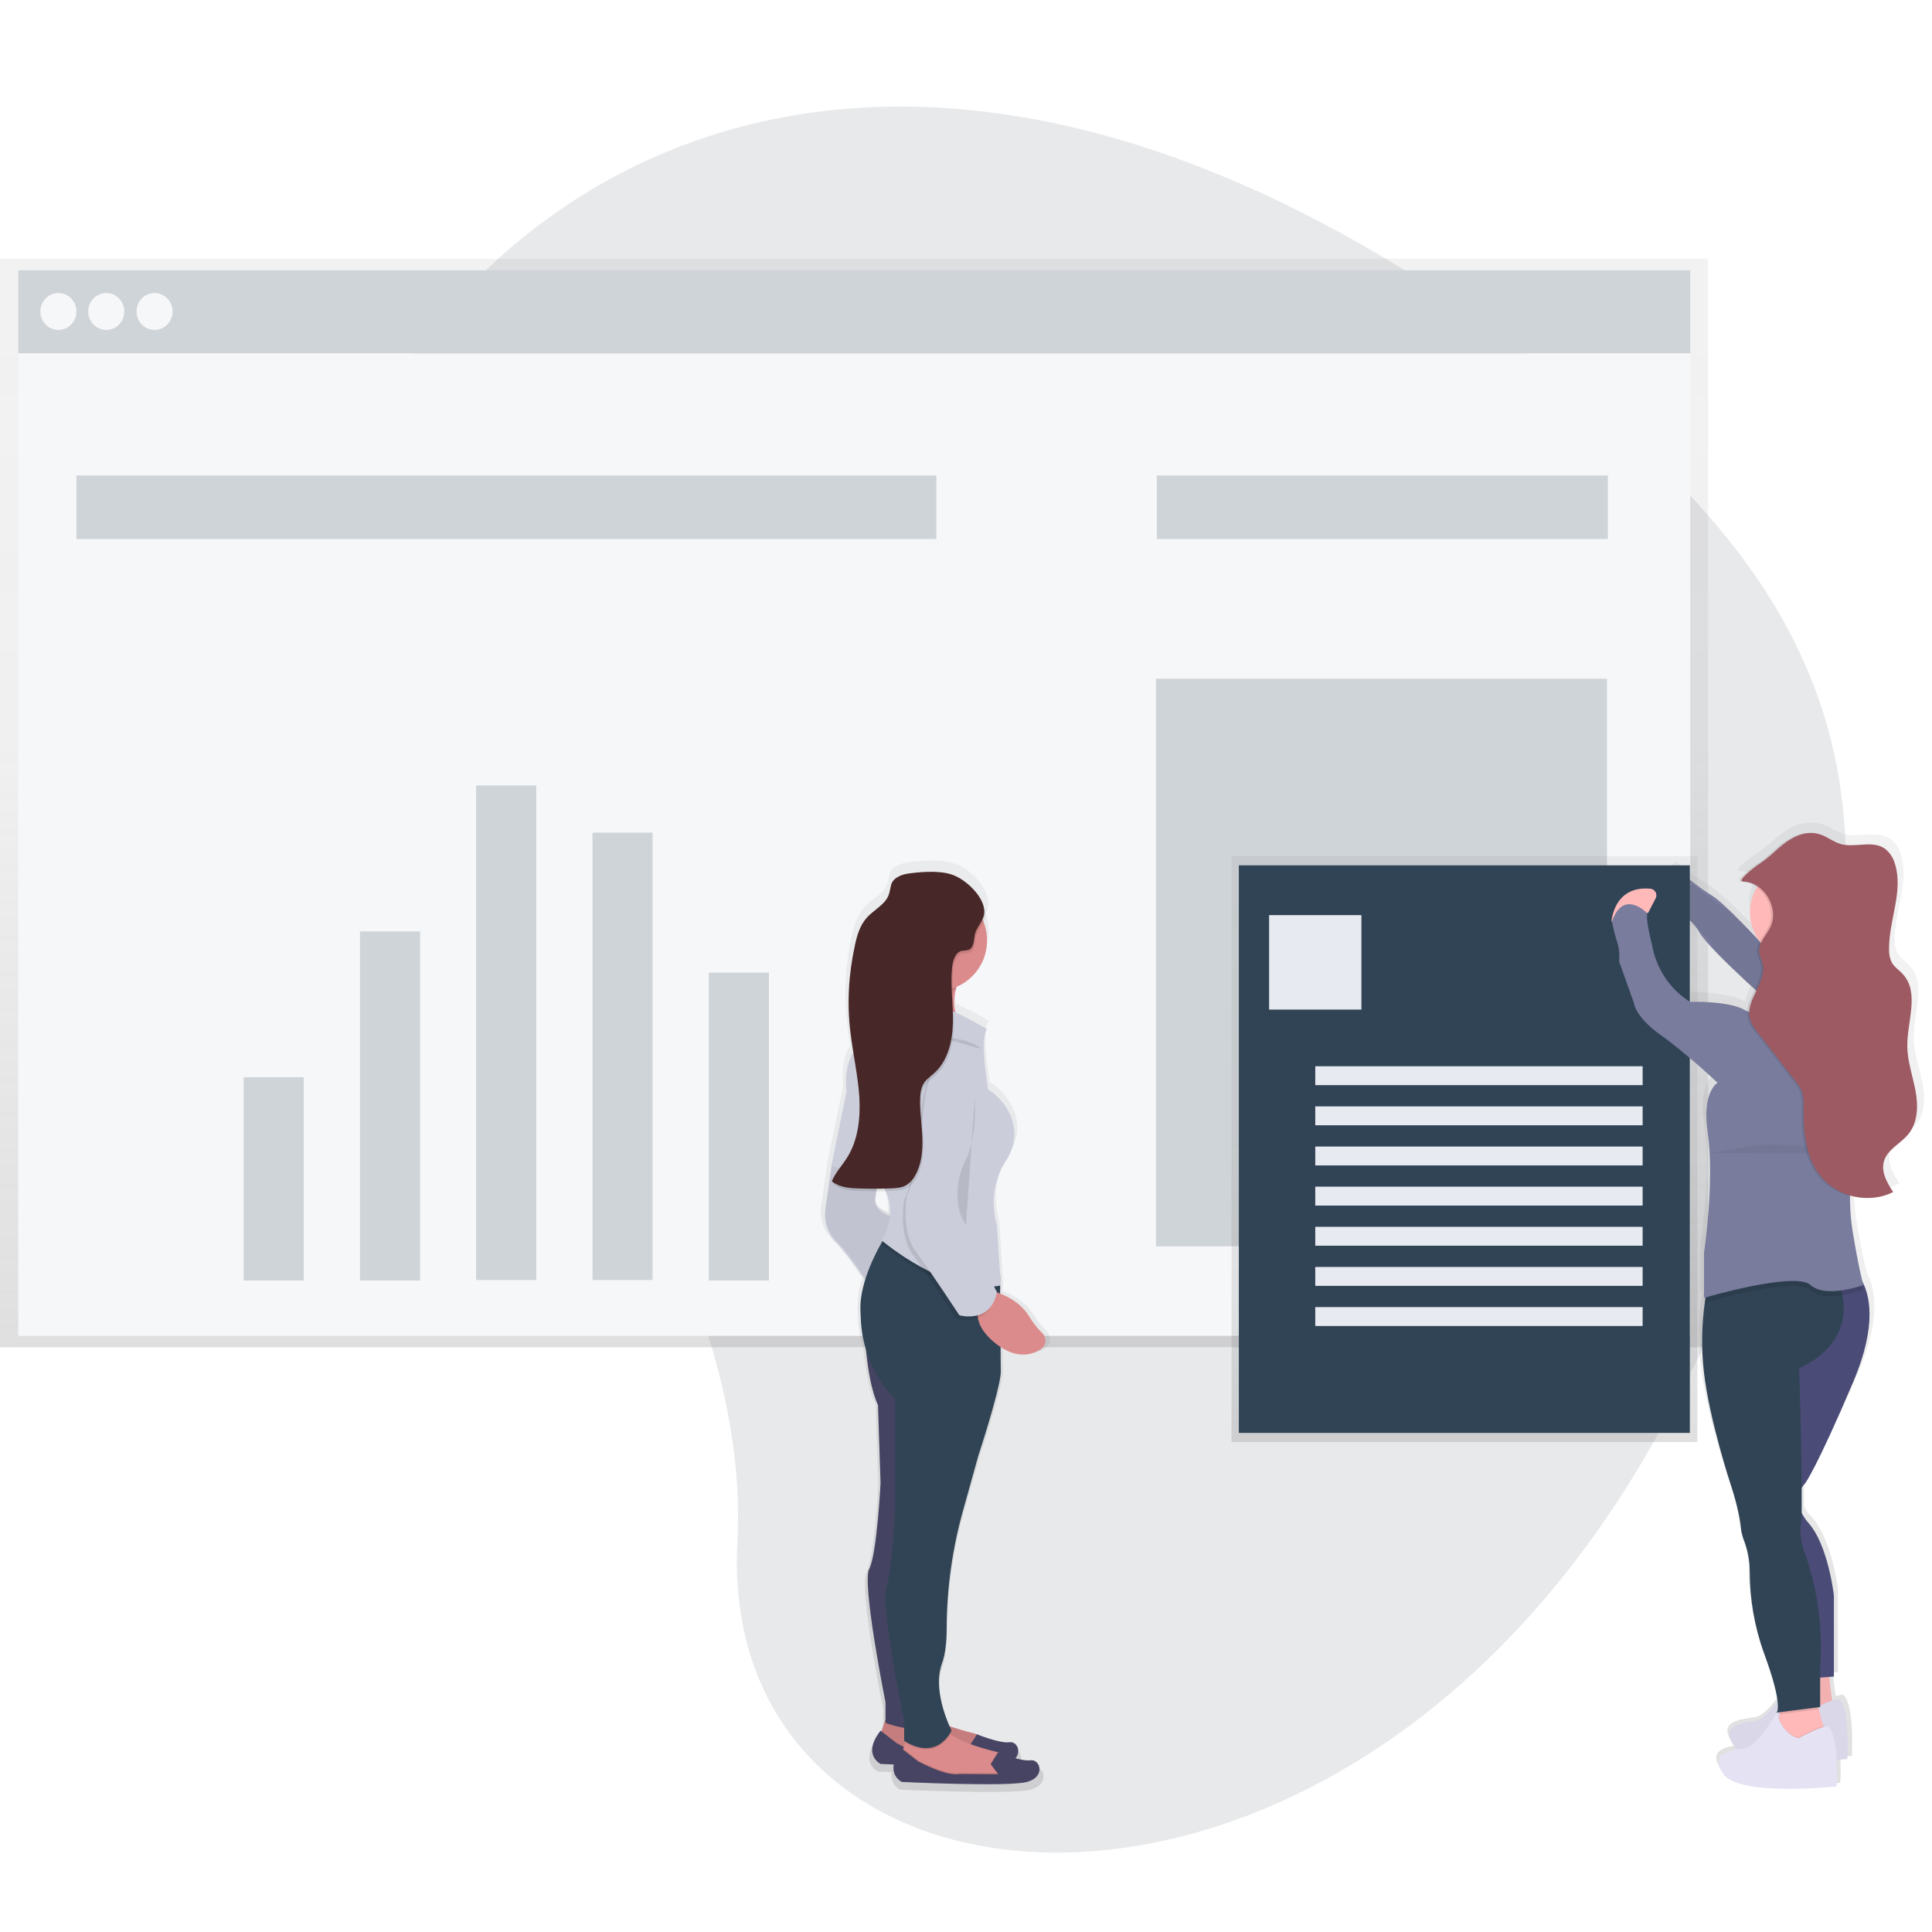 <?xml version="1.0" encoding="utf-8"?>
<!-- Generator: Adobe Illustrator 25.2.1, SVG Export Plug-In . SVG Version: 6.00 Build 0)  -->
<svg version="1.1" id="Layer_1" xmlns="http://www.w3.org/2000/svg" xmlns:xlink="http://www.w3.org/1999/xlink" x="0px" y="0px"
	 viewBox="0 0 900 900" style="enable-background:new 0 0 900 900;" xml:space="preserve">
<style type="text/css">
	.st0{clip-path:url(#SVGID_2_);}
	.st1{clip-path:url(#SVGID_4_);}
	.st2{clip-path:url(#SVGID_6_);}
	.st3{clip-path:url(#SVGID_8_);}
	.st4{fill:#E8E9EB;}
	.st5{fill:url(#SVGID_9_);}
	.st6{fill:#F6F7F9;}
	.st7{opacity:0.2;}
	.st8{fill:#314455;}
	.st9{fill:url(#SVGID_10_);}
	.st10{fill:#797C9C;}
	.st11{opacity:5.000000e-02;enable-background:new    ;}
	.st12{fill:url(#SVGID_11_);}
	.st13{fill:#E8EAF1;}
	.st14{fill:#FFB9B9;}
	.st15{fill:#E4E2F3;}
	.st16{fill:#4C4C78;}
	.st17{opacity:5.000000e-02;fill:#314455;enable-background:new    ;}
	.st18{opacity:0.1;enable-background:new    ;}
	.st19{fill:#9E5A63;}
	.st20{fill:url(#SVGID_12_);}
	.st21{fill:#DB8B8B;}
	.st22{fill:#474463;}
	.st23{opacity:0.1;fill:#314455;enable-background:new    ;}
	.st24{fill:#CBCDDA;}
	.st25{fill:#472727;}
</style>
<g id="surface1">
	<g>
		<defs>
			<rect id="SVGID_1_" x="159" y="49" width="701" height="815"/>
		</defs>
		<clipPath id="SVGID_2_">
			<use xlink:href="#SVGID_1_"  style="overflow:visible;"/>
		</clipPath>
		<g class="st0">
			<g>
				<defs>
					
						<rect id="SVGID_3_" x="14.3" y="93" transform="matrix(0.489 -0.872 0.872 0.489 -182.881 634.315)" width="871.5" height="760.5"/>
				</defs>
				<clipPath id="SVGID_4_">
					<use xlink:href="#SVGID_3_"  style="overflow:visible;"/>
				</clipPath>
				<g class="st1">
					<g>
						<defs>
							
								<rect id="SVGID_5_" x="14.3" y="93" transform="matrix(0.489 -0.872 0.872 0.489 -182.881 634.315)" width="871.5" height="760.5"/>
						</defs>
						<clipPath id="SVGID_6_">
							<use xlink:href="#SVGID_5_"  style="overflow:visible;"/>
						</clipPath>
						<g class="st2">
							<g>
								<defs>
									<path id="SVGID_7_" d="M343.5,718.2c10.4-196.7-245.5-393.7-170-524.7c83-143.8,276.1-219.3,530-34.6
										c165.1,120,216.6,237.5,70.7,505.8C628.5,933,333.5,907,343.5,718.2z"/>
								</defs>
								<clipPath id="SVGID_8_">
									<use xlink:href="#SVGID_7_"  style="overflow:visible;"/>
								</clipPath>
								<g class="st3">
									<path class="st4" d="M-285.9,684.7l994.1,557.4l575.8-1026.9L289.8-342.1L-285.9,684.7z"/>
								</g>
							</g>
						</g>
					</g>
				</g>
			</g>
		</g>
	</g>
</g>
<linearGradient id="SVGID_9_" gradientUnits="userSpaceOnUse" x1="397.852" y1="967.627" x2="397.852" y2="460.546" gradientTransform="matrix(1 0 0 1 0 -340)">
	<stop  offset="0" style="stop-color:#808080;stop-opacity:0.25"/>
	<stop  offset="0.54" style="stop-color:#808080;stop-opacity:0.12"/>
	<stop  offset="1" style="stop-color:#808080;stop-opacity:0.1"/>
</linearGradient>
<polygon class="st5" points="0,120.5 0,160.1 0,627.6 795.7,627.6 795.7,160.1 795.7,120.5 "/>
<rect x="8.5" y="125.9" class="st6" width="778.9" height="38.7"/>
<g class="st7">
	<rect x="8.5" y="125.9" class="st8" width="778.9" height="38.7"/>
</g>
<rect x="8.5" y="164.7" class="st6" width="778.9" height="457.6"/>
<ellipse class="st6" cx="27.2" cy="145.1" rx="8.4" ry="8.6"/>
<ellipse class="st6" cx="49.5" cy="145.1" rx="8.4" ry="8.6"/>
<ellipse class="st6" cx="72" cy="145.1" rx="8.4" ry="8.6"/>
<g class="st7">
	<rect x="35.6" y="221.5" class="st8" width="400.6" height="29.6"/>
</g>
<g class="st7">
	<rect x="538.9" y="221.5" class="st8" width="210.1" height="29.6"/>
</g>
<g class="st7">
	<rect x="113.5" y="501.8" class="st8" width="28" height="94.7"/>
	<rect x="167.7" y="433.9" class="st8" width="28" height="162.6"/>
	<rect x="221.8" y="365.9" class="st8" width="28" height="230.4"/>
	<rect x="276" y="387.9" class="st8" width="28" height="208.4"/>
	<rect x="330.2" y="453.1" class="st8" width="28" height="143.4"/>
</g>
<g class="st7">
	<rect x="538.5" y="316.2" class="st8" width="210.1" height="264.4"/>
</g>
<linearGradient id="SVGID_10_" gradientUnits="userSpaceOnUse" x1="921.371" y1="1252.989" x2="921.371" y2="804.436" gradientTransform="matrix(1 0 0 1 -99.6 -420.59)">
	<stop  offset="0" style="stop-color:#808080;stop-opacity:0.25"/>
	<stop  offset="0.54" style="stop-color:#808080;stop-opacity:0.12"/>
	<stop  offset="1" style="stop-color:#808080;stop-opacity:0.1"/>
</linearGradient>
<path class="st9" d="M895.5,504.4c-1.3-7-4-13.9-4-21c-0.1-11.5,5.9-25-1.9-33.5c-1.8-2-4.2-3.4-5.6-5.7c-1-2-1.5-4.2-1.4-6.4
	c-0.1-13.5,7.1-27.2,2.8-40c-0.9-2.9-2.6-5.4-4.9-7.1c-2.5-1.6-5.4-2-8.5-2c-2.8,0-5.7,0.3-8.6,0.3c-1.6,0-3.2-0.2-4.8-0.7
	c-3.3-1-6.1-3.2-9.5-4.3c-1.7-0.5-3.5-0.9-5.4-0.8c-7.2-0.2-13.9,4.6-18.9,9.5c-2.6,2.2-5.3,4.2-8.2,6c0.4-0.3-10,7-6.1,7.1
	c2.8,0.1,5.5,1.1,7.7,2.7c-4.8,7.7-4.4,17.7,1.1,25c-1.7-1.8-3.5-3.6-5.6-5.5c-5.8-5.8-13.7-13.5-17.6-15.7
	c-6.2-3.4-15.1-10.9-15.1-10.9s-11.6,6.6-7.9,15.7c1.7,0.5,3.3,1.2,4.9,2c0,1.2,0.2,2.4,0.6,3.5c3.7,1.2,7.1,3,10.2,5.2
	c0.3,0.5,0.6,1,1,1.5c1.5,2.7,6.3,7.7,12.1,13.3c4.1,4.2,9.5,9.2,14.9,14.1c-1.6,3.3-3.3,6.6-3.7,9.9c-0.4-0.2-0.9-0.3-1.2-0.5
	c-7.9-4.4-26.6-4-26.6-4s-15.6-8.4-18.7-27.2c0,0-3.1-11.4-2.3-14.4l0,0l0.4-0.1l3.8-6.9c0.8-1.5,0.2-3.3-1.2-4.2
	c-0.3-0.2-0.8-0.3-1.2-0.3c-18.2-1.6-19,15.4-19,15.4h0.2v0.1c2.3,11,4,10,3.5,18.8l7.1,19.2c0,0,0.4,6.6,13.3,15.3
	c12.9,8.7,27.5,22.3,27.5,22.3s-7.7,4.2-4.8,23.2c3.5,23.3-1.8,56.4-1.8,56.4v21.4l1-0.2c-0.1,0.8-0.2,1.4-0.3,2.3
	c-1.6,10.8-1.8,21.8-0.6,32.6c2.7,22.8,13.3,53.9,13.3,53.9s4,10.9,4.8,19.7c0.1,1.8,0.5,3.4,1.2,5.1c2,4.8,3,10,3.1,15.2
	c0,13.1,2.3,26.2,6.9,38.4c4.5,11.7,6.2,18.6,6.7,22.5c-3.2,4.3-7.4,8.9-10.6,9.3c-6.2,0.9-18.3,1.8-10.2,12.2c0.3,0.3,0.5,0.7,1,1
	c-6.1,1-12.8,3.2-6.2,11.7c7.9,10.4,55.1,5.7,55.1,5.7s0.3-5.8,0-12.2c3.3-0.2,5.4-0.4,5.4-0.4s1.3-25.4-4.4-28.5
	c-1.1,0.1-2.1,0.3-3.1,0.8c-0.6-3.5-1.1-7.9-1.4-11.1l2.3-0.2v-0.2h0.1v-38.3c0,0-2.7-23.6-12.5-34.1c-1.3-1.3-2.4-2.7-3.2-4.4
	l-0.1-0.2c0.1-3,0.1-7,0-11.7l0.1-0.2c0.2-0.3,0.3-0.5,0.5-0.8c0.2-0.3,0.4-0.5,0.8-0.9l0.1-0.2l0,0c0,0,5.4-6.6,23.5-48.2
	c11.1-25.4,8.2-39.6,4.2-47c-0.9-3.3-2.6-10.7-4.7-23.3c-0.9-5.4-1.3-10.8-1.3-16.3c2.8,0.7,5.6,1,8.4,1c4.4,0.1,8.9-0.9,12.9-2.9
	c-2.9-4.3-5.9-9.5-4.5-14.4c1.6-5.7,8.2-8.2,12-12.9C896.8,519.4,896.9,511.5,895.5,504.4z"/>
<path class="st10" d="M783,406.4c0,0-11.1,6.5-7.6,15.6c0,0,11.5,3.5,16.1,12.1c4.6,8.6,40.7,39.9,40.7,39.9l26.3-13.4
	c0,0-9.1-12.5-38-21.2c0,0-17.1-18.7-23-22.2C791.6,413.7,783,406.4,783,406.4z"/>
<path class="st11" d="M788.4,411.9c0,0-11.1,6.5-7.6,15.6c0,0,11.5,3.5,16.1,12.1c4.6,8.6,40.7,39.9,40.7,39.9l26.3-13.4
	c0,0-9.1-12.5-38-21.2c0,0-17.1-18.7-23-22.2S788.4,411.9,788.4,411.9z"/>
<linearGradient id="SVGID_11_" gradientUnits="userSpaceOnUse" x1="682.171" y1="1011.846" x2="682.171" y2="738.836" gradientTransform="matrix(1 0 0 1 0 -340)">
	<stop  offset="0" style="stop-color:#808080;stop-opacity:0.25"/>
	<stop  offset="0.54" style="stop-color:#808080;stop-opacity:0.12"/>
	<stop  offset="1" style="stop-color:#808080;stop-opacity:0.1"/>
</linearGradient>
<rect x="573.7" y="398.8" class="st12" width="217" height="273"/>
<rect x="577.1" y="403.1" class="st8" width="210.1" height="264.4"/>
<rect x="591.2" y="426.3" class="st13" width="43" height="44"/>
<rect x="612.7" y="496.7" class="st13" width="152.5" height="8.8"/>
<rect x="612.7" y="515.4" class="st13" width="152.5" height="8.8"/>
<rect x="612.7" y="534.1" class="st13" width="152.5" height="8.8"/>
<rect x="612.7" y="552.8" class="st13" width="152.5" height="8.8"/>
<rect x="612.7" y="571.5" class="st13" width="152.5" height="8.8"/>
<rect x="612.7" y="590.2" class="st13" width="152.5" height="8.8"/>
<rect x="612.7" y="608.9" class="st13" width="152.5" height="8.8"/>
<path class="st14" d="M851.8,776.7c0,0,1.3,19.1,3.4,21.2c2.1,2.2-19.1,3.5-19.1,3.5l3-24.7H851.8z"/>
<path class="st11" d="M851.8,776.7c0,0,1.3,19.1,3.4,21.2c2.1,2.2-19.1,3.5-19.1,3.5l3-24.7H851.8z"/>
<path class="st15" d="M856.4,791.4c0,0-3,0-13.5,5.6c0,0-7.2-1.3-10.2-11.8c0,0-8.9,15.6-14.8,16.5c-5.9,0.9-17.4,1.8-9.8,12.1
	c7.6,10.3,52.5,5.6,52.5,5.6S861.9,794.5,856.4,791.4z"/>
<path class="st11" d="M856.4,791.4c0,0-3,0-13.5,5.6c0,0-7.2-1.3-10.2-11.8c0,0-8.9,15.6-14.8,16.5c-5.9,0.9-17.4,1.8-9.8,12.1
	c7.6,10.3,52.5,5.6,52.5,5.6S861.9,794.5,856.4,791.4z"/>
<path class="st14" d="M850.1,806.2l-3,8.2l-19.5-5.6l1.1-8.1l0.2-2l0.8-5.5c0,0,16.5-4.4,16.5-2.2c0.2,1.8,0.5,3.5,1.1,5.3
	c0.6,2.6,1.5,5.7,2.1,7.7C849.7,805.3,850.1,806.2,850.1,806.2z"/>
<path class="st16" d="M839.4,693c-2.1,3.7-2.1,8.4,0,12.1c0.9,1.5,1.8,3,3,4.3c9.3,10.4,11.9,33.9,11.9,33.9V781l-6.3,0.5l-10.2,0.8
	L822.6,718c0,0-8.9-46.9-4.6-55.1c4.2-8.2,8.1-59.9,8.1-59.9l3.5-3.7l8.4-8.9h24.2c1.9,1.4,3.5,3.3,4.7,5.4
	c4.1,6.8,7.7,21.1-3.4,47.5C846,684.5,840.9,691,840.9,691C840.2,691.8,839.7,692.3,839.4,693z"/>
<path class="st17" d="M839.5,692.7c-2.1,3.7-2.1,8.4,0,12.1c0.9,1.5,1.8,3,3,4.3c9.3,10.4,11.9,33.9,11.9,33.9v37.7l-6.3,0.4
	l-10.2,0.8l-15.3-64c0,0-8.9-46.9-4.6-55.1c4.3-8.2,8.1-59.9,8.1-59.9l3.5-3.7l8.4-8.8h24.2c1.9,1.4,3.5,3.3,4.7,5.4
	c4.1,6.8,7.7,21.1-3.4,47.5C846.1,684.5,841,691,841,691C840.4,691.5,839.9,692.1,839.5,692.7z"/>
<path class="st18" d="M847.3,796.3l-18.4,2.3l0.8-5.5c0,0,16.5-4.4,16.5-2.2C846.4,792.7,846.8,794.5,847.3,796.3z"/>
<path class="st8" d="M838.1,637.3c0,0,1.1,34.2,1.2,55.7c0,4.8,0,9,0,12.1c0,1.5-0.1,3.2-0.3,4.7c-1.3,4,1.3,12.5,1.3,12.5
	c6.3,17.2,8.9,35.5,7.6,53.8v19.1l-20.3,2.6c0,0,3.4-2.6-5.9-27.8c-4.4-12.2-6.6-25.1-6.6-38.1c0-5.2-1.1-10.3-3-15.1
	c-0.5-1.6-1-3.3-1.1-5.1c-0.9-8.7-4.6-19.6-4.6-19.6s-10.2-30.8-12.7-53.3c-1.2-10.8-1-21.6,0.5-32.3c0.3-2.7,0.9-5.4,1.5-8
	c0,0,41.5-26.7,57-8.2c1.5,1.8,2.7,3.8,3.5,6c0.9,2.2,1.5,4.4,2,6.8C863.3,627.7,838.1,637.3,838.1,637.3z"/>
<ellipse class="st14" cx="836.8" cy="425" rx="21.6" ry="22.1"/>
<path class="st14" d="M825,439c0,0,8.9,25.6,0,39c-8.9,13.4,28.4,9.1,28.4,9.1l14.4-17.8c0,0-17,0-17.8-30.4
	C849.1,408.6,825,439,825,439z"/>
<path class="st18" d="M867.8,600.9c-3.1,1.1-6.2,1.9-9.5,2.4c-5.3,0.9-11.5,0.9-15.1-2.4c-2.1-2-7.5-2.2-13.9-1.5
	c-13.4,1.3-31.7,6.5-35.1,7.5c0.3-2.7,0.9-5.4,1.5-8c0,0,41.5-26.7,57-8.2h9c1.9,1.4,3.5,3.3,4.7,5.4
	C867.3,599.2,867.8,600.9,867.8,600.9z"/>
<path class="st18" d="M850.1,806.2l-3,8.2l-19.5-5.6l1.1-8.1c3.3,7.6,9,8.6,9,8.6c3.8-2.1,7.6-3.8,11.7-5.3
	C849.7,805.3,850.1,806.2,850.1,806.2z"/>
<path class="st15" d="M851.3,804.1c0,0-3,0-13.5,5.6c0,0-7.2-1.3-10.2-11.8c0,0-8.9,15.6-14.8,16.5c-5.9,0.9-17.4,1.8-9.8,12.2
	c7.6,10.4,52.5,5.6,52.5,5.6S856.8,807,851.3,804.1z"/>
<path class="st14" d="M750.7,429.3c0,0,0.9-16.9,18.2-15.3c1.6,0.2,2.8,1.6,2.7,3.3c0,0.3-0.1,0.8-0.3,1.1l-3.5,6.8L750.7,429.3z"/>
<path class="st10" d="M850.9,474.5c0,0-20.7-3.5-26.3-7.8c0,0-4.2,8.2-11.8,3.8c-7.6-4.4-25.5-3.8-25.5-3.8
	c-9.5-5.9-15.9-15.7-17.8-26.9c0,0-3-11.3-2.1-14.3c0,0-11.1-11.8-16.5,3.8c2.1,10.9,3.8,10,3.4,18.7l6.8,19.1
	c0,0,0.4,6.5,12.7,15.2c12.2,8.7,26.3,22.1,26.3,22.1s-7.4,4.2-4.6,23c3.3,23.1-1.7,56-1.7,56v21.2c0,0,42.4-12.5,49.6-6
	c7.2,6.5,24.6,0,24.6,0s-2.1-7.4-5-25.2c-2.9-17.8,0.4-35.2,0.4-35.2s11.1-29.9,16.1-42.1c5-12.2-3.9-28.6-12.7-34.8
	s-12.2-2.4-12.2-2.4S869.9,470.7,850.9,474.5z"/>
<path class="st11" d="M796.5,537.2c0,0,3.4-0.9,20.3-3.4c16.9-2.5,46.6,3.5,46.6,3.5"/>
<path class="st18" d="M811.1,410.7c9.7,0.2,16.9,12.4,12.6,21.2c-1.9,3.8-5.5,7.3-5.2,11.5c0.2,2,1.2,3.7,1.6,5.6
	c2,8.8-8.3,17-5.9,25.7c0.8,2.3,2,4.5,3.7,6.3l17.8,23c1.1,1.3,1.9,2.6,2.7,4.2c0.6,2.2,1,4.5,0.8,6.8c-0.1,11,0.6,22.8,7,31.7
	c7.6,10.7,23.1,14.5,34.7,8.6c-2.8-4.3-5.7-9.3-4.3-14.3c1.6-5.6,7.8-8.2,11.5-12.8c4.4-5.5,4.5-13.3,3.2-20.2s-3.8-13.7-3.8-20.8
	c-0.1-11.4,5.7-24.7-1.9-33.2c-1.7-2-4.1-3.4-5.3-5.6c-1-2-1.4-4.2-1.3-6.4c-0.1-13.4,6.8-26.9,2.7-39.7c-0.8-2.9-2.5-5.3-4.7-7
	c-5.9-4.1-14.1-0.1-20.8-2.2c-3.2-1-5.9-3.2-9-4.3c-8.5-3-16.3,3-22.2,8.6c-2.5,2.2-5,4.2-7.7,5.9
	C817.3,403.3,807.3,410.6,811.1,410.7z"/>
<path class="st19" d="M812.1,410.7c9.7,0.2,16.9,12.4,12.6,21.2c-1.9,3.8-5.5,7.3-5.2,11.5c0.2,2,1.2,3.7,1.6,5.6
	c2,8.8-8.3,17-5.9,25.7c0.8,2.3,2,4.5,3.7,6.3l17.8,23c1.1,1.3,1.9,2.6,2.7,4.2c0.6,2.2,1,4.5,0.8,6.8c-0.1,11,0.6,22.8,7,31.7
	c7.6,10.7,23.1,14.5,34.7,8.6c-2.8-4.3-5.7-9.3-4.3-14.3c1.6-5.6,7.8-8.2,11.5-12.8c4.4-5.5,4.5-13.3,3.2-20.2
	c-1.3-6.9-3.8-13.7-3.8-20.8c-0.1-11.4,5.7-24.7-1.9-33.2c-1.7-2-4.1-3.4-5.3-5.6c-1-2-1.4-4.2-1.3-6.4c-0.1-13.4,6.8-26.9,2.7-39.7
	c-0.8-2.9-2.5-5.3-4.7-7c-5.9-4.1-14.1-0.1-20.8-2.2c-3.2-1-5.9-3.2-9-4.3c-8.5-3-16.3,3-22.2,8.6c-2.5,2.2-5,4.2-7.7,5.9
	C818.4,403.3,808.4,410.6,812.1,410.7z"/>
<linearGradient id="SVGID_12_" gradientUnits="userSpaceOnUse" x1="2091.372" y1="1255.316" x2="2091.372" y2="821.493" gradientTransform="matrix(1 0 0 1 -1655.6 -420.59)">
	<stop  offset="0" style="stop-color:#808080;stop-opacity:0.25"/>
	<stop  offset="0.54" style="stop-color:#808080;stop-opacity:0.12"/>
	<stop  offset="1" style="stop-color:#808080;stop-opacity:0.1"/>
</linearGradient>
<path class="st20" d="M487.6,620c-2.5-2.3-4.6-5.1-6.3-7.9c-3.8-5.9-9.9-9.2-14.2-10.8v-2h0.2l-0.1-1.8h0.1l-0.3-4.7l0,0l0,0
	l-1.5-23.9c0,0-5.5-15.9,4.2-30.6s0.6-28.7-8.5-34.1c0,0-4.3-23.2-0.6-28.7c-4.9-3-10-5.6-15.3-7.9c-0.1-0.3-0.1-0.5-0.2-0.9
	c-0.1-2.2-0.2-4.3-0.3-6.5c0.1-1.1,0.3-2.2,0.6-3.3c0.1-0.4,0.2-0.9,0.4-1.4c8.9-3.5,14.8-12.3,14.8-22.1c0-2.7-0.5-5.6-1.4-8.1
	c0.4-0.8,0.9-1.6,1.1-2.6c0.4-2.6,0-5.4-1.4-7.6c-2.4-5.5-8.5-10.6-12.9-12.3c-6.3-2.6-15.8-2-22.3-1.2c-3.7,0.4-7.8,1.8-9.2,5.2
	c-0.3,1.3-0.6,2.6-0.9,4c-1.4,5.3-7.3,7.8-11.1,11.9c-3.2,3.6-4.7,8.5-5.7,13.2c-3,13.6-3.8,27.6-2.1,41.5c0.3,3.2,0.9,6.4,1.4,9.6
	c-2.3,3.2-4.2,8.8-3.3,18.7l-7.3,35.4l-3,20.7c-0.9,5.8,1.2,11.8,5.5,15.8c4.6,4.6,10.3,12.5,13.7,17.7c-1.5,4.5-2.3,9.2-2.3,14.1
	c0.1,2.2,0.2,4.3,0.3,6.3c0.3,4.2,1.1,8.4,2.4,12.4c0.9,8.5,2.6,19.4,5.8,26.4l1.2,37.2c0,0-1.8,34.1-5.5,40.9
	c-3.7,6.7,7.8,63.5,7.8,63.5v7.9l-1.9,5.8l-0.5-0.3c-9.1,11.5,0,15.8,0,15.8s2.5,0.1,6.4,0.2c-0.6,3.3,0.9,6.7,3.9,8.2
	c0,0,51.6,2.4,60.7,0s6.7-11,1.8-10.3c-2.5,0.1-4.9-0.2-7.3-1c2.8-3.4,0.5-8-3-7.6c-4.8,0.7-15.8-3.8-15.8-3.8v0.1
	c-0.3-0.1-0.8-0.2-1.1-0.3c-4.1-1-8.1-2.1-12-3.5c-2.4-5.2-7.7-18.9-3.9-29.7c1.7-4.8,2.4-11.3,2.4-17.5c0.1-18.8,2.8-37.6,7.9-55.7
	l7.3-25.6c0,0,10.3-31.1,11-39.6l-0.1-12.4c8.5,5.6,15.3,4,19.7,1.3c2.3-1.3,3-4.2,1.7-6.5C488.4,620.9,488,620.5,487.6,620z
	 M406.7,555.4c0.2-0.9,0.3-1.9,0.5-2.9c1.4,0,2.9,0,4.3,0c1.8,3.7,2.5,7.9,2.1,12C410.4,563.4,405.5,560.7,406.7,555.4z"/>
<path class="st21" d="M412.5,800.9l-2.4,7.1l7.6,7.8l25.1,5.9l18-1.8l-1.2-6.6l0,0c-0.8-2.9-2.9-5.1-5.7-5.8
	c-7.4-1.8-21.6-5.8-24.6-11.5L412.5,800.9z"/>
<path class="st18" d="M412.5,800.9l-2.4,7.1l7.6,7.8l25.1,5.9l18-1.8l-1.2-6.6l0,0c-0.8-2.9-2.9-5.1-5.7-5.8
	c-7.4-1.8-21.6-5.8-24.6-11.5L412.5,800.9z"/>
<path class="st22" d="M455.1,818.1l-3.5-4.7l3.5-5.5c0,0,10.5,4.3,15.1,3.7c4.6-0.7,7,7.8-1.7,10.1c-8.8,2.4-58.3,0-58.3,0
	s-8.8-4.2,0-15.5l7.6,5.9c0,0,12.9,7.1,19.2,5.9L455.1,818.1z"/>
<path class="st21" d="M470.8,828.3l-18,1.8l-25-6l-7.6-7.7l0.6-1.9l0.9-2.6l0.9-2.6l17-4.7c0.9,1.4,2,2.6,3.4,3.5
	c5.5,3.8,15.4,6.6,21.2,8c0.2,0.1,0.5,0.1,0.8,0.2c2.5,0.9,4.4,3,5,5.6L470.8,828.3z"/>
<path class="st18" d="M470.8,828.3l-18,1.8l-25-6l-7.6-7.7l0.6-1.9l7,5.5c0,0,12.9,7.1,19.2,5.9h18l-3.5-4.7l3.1-4.9
	c2.5,0.9,4.4,3,5,5.6L470.8,828.3z"/>
<path class="st22" d="M465,826.5l-3.5-4.7l3.5-5.5c0,0,10.5,4.4,15.1,3.7c4.6-0.5,7,7.8-1.7,10.1c-8.8,2.4-58.3,0-58.3,0
	s-8.8-4.2,0-15.5l7.6,5.9c0,0,12.9,7.1,19.2,5.9L465,826.5z"/>
<path class="st21" d="M450.4,479.9c0,0-28,3-24-8.9c1.2-3.4,1.4-7,0.9-10.6c-0.8-4.4-2.5-8.6-4.9-12.1l26.3,4.2
	c-1.6,2.6-2.8,5.6-3.5,8.7C442,473.7,450.4,479.9,450.4,479.9z"/>
<path class="st22" d="M402.6,616.2c0,0,0.5,25.7,6.4,38.3l1.2,36.4c0,0-1.7,33.4-5.3,40c-3.5,6.6,7.6,62.1,7.6,62.1v9.6
	c0,0,18.7,7.1,24-1.2l-5.3-71.2l2.4-98.6L402.6,616.2z"/>
<path class="st23" d="M402.6,616.2c0,0,0.5,25.7,6.4,38.3l1.2,36.4c0,0-1.7,33.4-5.3,40c-3.5,6.6,7.6,62.1,7.6,62.1v9.6
	c0,0,18.7,7.1,24-1.2l-5.3-71.2l2.4-98.6L402.6,616.2z"/>
<path class="st24" d="M390.9,533.7l-3.5,9.6l-2.9,20.3c-0.8,5.7,1.2,11.5,5.3,15.5c7,7.1,16.3,22.1,16.3,22.1l11.1-34.1
	c0,0-11.1-1.8-9.3-9.6c1.7-7.8,1.2-22.1,1.2-22.1L390.9,533.7z"/>
<path class="st11" d="M390.9,532.6l-3.5,9.6l-2.9,20.3c-0.8,5.7,1.2,11.5,5.3,15.5c7,7.1,16.3,22.1,16.3,22.1l11.1-34.1
	c0,0-11.1-1.8-9.3-9.6c1.7-7.8,1.2-22.1,1.2-22.1L390.9,532.6z"/>
<path class="st18" d="M442.8,807.9c-7.5,12.1-19.1,5.3-21.2,3.8l0.9-2.6l17-4.7C440.2,805.8,441.4,807,442.8,807.9z"/>
<path class="st8" d="M466.2,639.5c-0.5,8.4-10.5,38.8-10.5,38.8l-7,25.1c-5,17.7-7.6,36.1-7.7,54.6c0,6.2-0.5,12.4-2.3,17.2
	c-4.6,13.2,4.6,31,4.6,31c-8.2,15-22.1,4.7-22.1,4.7v-9.6c0,0-11.1-52-8.2-62.1c2.9-10.1,4.1-37.6,4.1-37.6V652
	c-9.3-9.6-15-22.2-16-35.6c-0.1-2-0.2-4.1-0.3-6.2c-0.4-13.5,8.5-29.3,12-34.9c0.9-1.3,1.4-2.1,1.4-2.1l51.6,20.9h0.1v2.1v4.5
	L466.2,639.5z"/>
<path class="st18" d="M448.7,452.4c-1.6,2.6-2.8,5.6-3.5,8.7c-5.8,2.2-12.1,2-17.7-0.7c-0.8-4.4-2.5-8.6-4.9-12.1L448.7,452.4z"/>
<ellipse class="st21" cx="437" cy="438.1" rx="22.8" ry="23.3"/>
<path class="st18" d="M466.2,600.7H466c-24.5,5.2-55.2-21-55.2-21c0.9-1.4,1.5-2.9,2.1-4.4c0.9-1.3,1.4-2.1,1.4-2.1l51.6,20.9
	l0.1,2.1L466.2,600.7z"/>
<path class="st24" d="M459.7,479.4c0,0-32.7-20.3-43.2-12l-14.6,19.1c0,0-9.3,3-7.6,22.1l-7,34.6l21.1,5.4c0,0,12.2,12,2.4,29.3
	c0,0,30.9,26.3,55.4,20.9l-1.8-28c0,0-5.3-15.5,4.1-29.9s0.5-28-8.2-33.4C460.4,507.4,456.2,484.7,459.7,479.4z"/>
<path class="st21" d="M461.4,601.2c0,0,12.2,2.4,18,12c1.7,2.9,3.8,5.5,6.1,7.8c1.9,1.8,2,4.7,0.3,6.7c-0.3,0.3-0.6,0.7-1.1,0.9
	c-4.6,2.9-12.1,4.6-21.7-3.4C446.9,611.5,461.4,601.2,461.4,601.2z"/>
<path class="st18" d="M443.4,490.7c0,0-11.7-1.2-14.6,29.9s-7.6,38.3-7.6,38.3s-2.9,16.2,4.1,25.7c7,9.6,20.4,29.9,20.4,29.9
	s14.6,4.2,17.5-10.8l-18-34.6c0,0-2.9-12,4.1-20.3C456.2,540.4,461.4,484.7,443.4,490.7z"/>
<path class="st24" d="M444.6,488.9c0,0-11.7-1.2-14.6,29.9c-2.9,31.1-7.6,38.3-7.6,38.3s-2.9,16.2,4.1,25.7s20.4,29.9,20.4,29.9
	s14.6,4.2,17.5-10.8l-18-34.6c0,0-2.9-12,4.1-20.2S462.6,482.9,444.6,488.9z"/>
<path class="st18" d="M454.1,511.4c0,0,1.2,18.5-4.1,28.7c-5.3,10.2-5.3,23.3,0,30.5"/>
<path class="st18" d="M457.1,488.6c0,0-4.6-4.8-18-5.4c-13.4-0.5-19.2-4.8-19.2-4.8"/>
<path class="st18" d="M424.6,408c-3.5,0.4-7.6,1.6-8.9,5.1c-0.3,1.3-0.6,2.6-0.9,4c-1.3,5.3-7.1,7.7-10.6,11.7
	c-3.1,3.5-4.5,8.2-5.5,13c-2.9,13.3-3.7,27.1-2,40.6c1.2,9.9,3.4,19.7,4.1,29.6c0.6,9.9-0.5,20.5-5.9,28.8
	c-2.3,3.6-5.3,6.7-6.9,10.7c3.3,2.7,7.9,3.2,12.2,3.3c5,0.2,10,0.2,15,0c2.7-0.1,5.4-0.2,7.6-1.6c1.7-1.1,3.1-2.6,4-4.4
	c2.9-4.9,3.5-11,3.4-16.7s-1.1-11.5-1.1-17.4c0-3.2,0.2-6.5,1.9-9.1c1.3-1.9,3.2-3.1,4.8-4.6c6.2-5.6,8.4-14.7,8.6-23.3
	c0.2-8.6-1.2-17-0.4-25.6c0.3-3.3,1.5-7.4,4.7-8c1.1,0,2-0.2,3-0.4c2.6-1,2.4-4.7,3-7.5c0.9-3.1,3.3-5.4,4.1-8.5
	c1.7-7.3-7.3-15.8-13.2-18.4C440.1,406.5,430.9,407.2,424.6,408z"/>
<path class="st25" d="M424.1,406.8c-3.5,0.4-7.6,1.6-8.9,5.1c-0.3,1.3-0.6,2.6-0.9,4c-1.3,5.3-7.1,7.7-10.6,11.7
	c-3.1,3.5-4.5,8.2-5.5,13c-2.9,13.3-3.7,27.1-2,40.6c1.2,9.9,3.4,19.7,4.1,29.6c0.6,9.9-0.5,20.5-5.9,28.8
	c-2.3,3.6-5.3,6.7-6.9,10.7c3.3,2.7,7.9,3.2,12.2,3.3c5,0.2,10,0.2,15,0c2.7-0.1,5.4-0.2,7.6-1.6c1.7-1.1,3.1-2.6,4-4.4
	c2.9-4.9,3.5-11,3.4-16.7c-0.1-5.7-1.1-11.5-1.1-17.4c0-3.2,0.2-6.5,1.9-9.1c1.3-1.9,3.2-3.1,4.8-4.6c6.2-5.6,8.4-14.7,8.6-23.3
	s-1.2-17-0.4-25.6c0.3-3.3,1.5-7.4,4.7-8c1.1,0,2-0.2,3-0.4c2.6-1,2.4-4.7,3-7.5c0.9-3.1,3.3-5.4,4.1-8.5
	c1.7-7.3-7.3-15.8-13.2-18.4C439.5,405.4,430.4,406,424.1,406.8z"/>
</svg>
